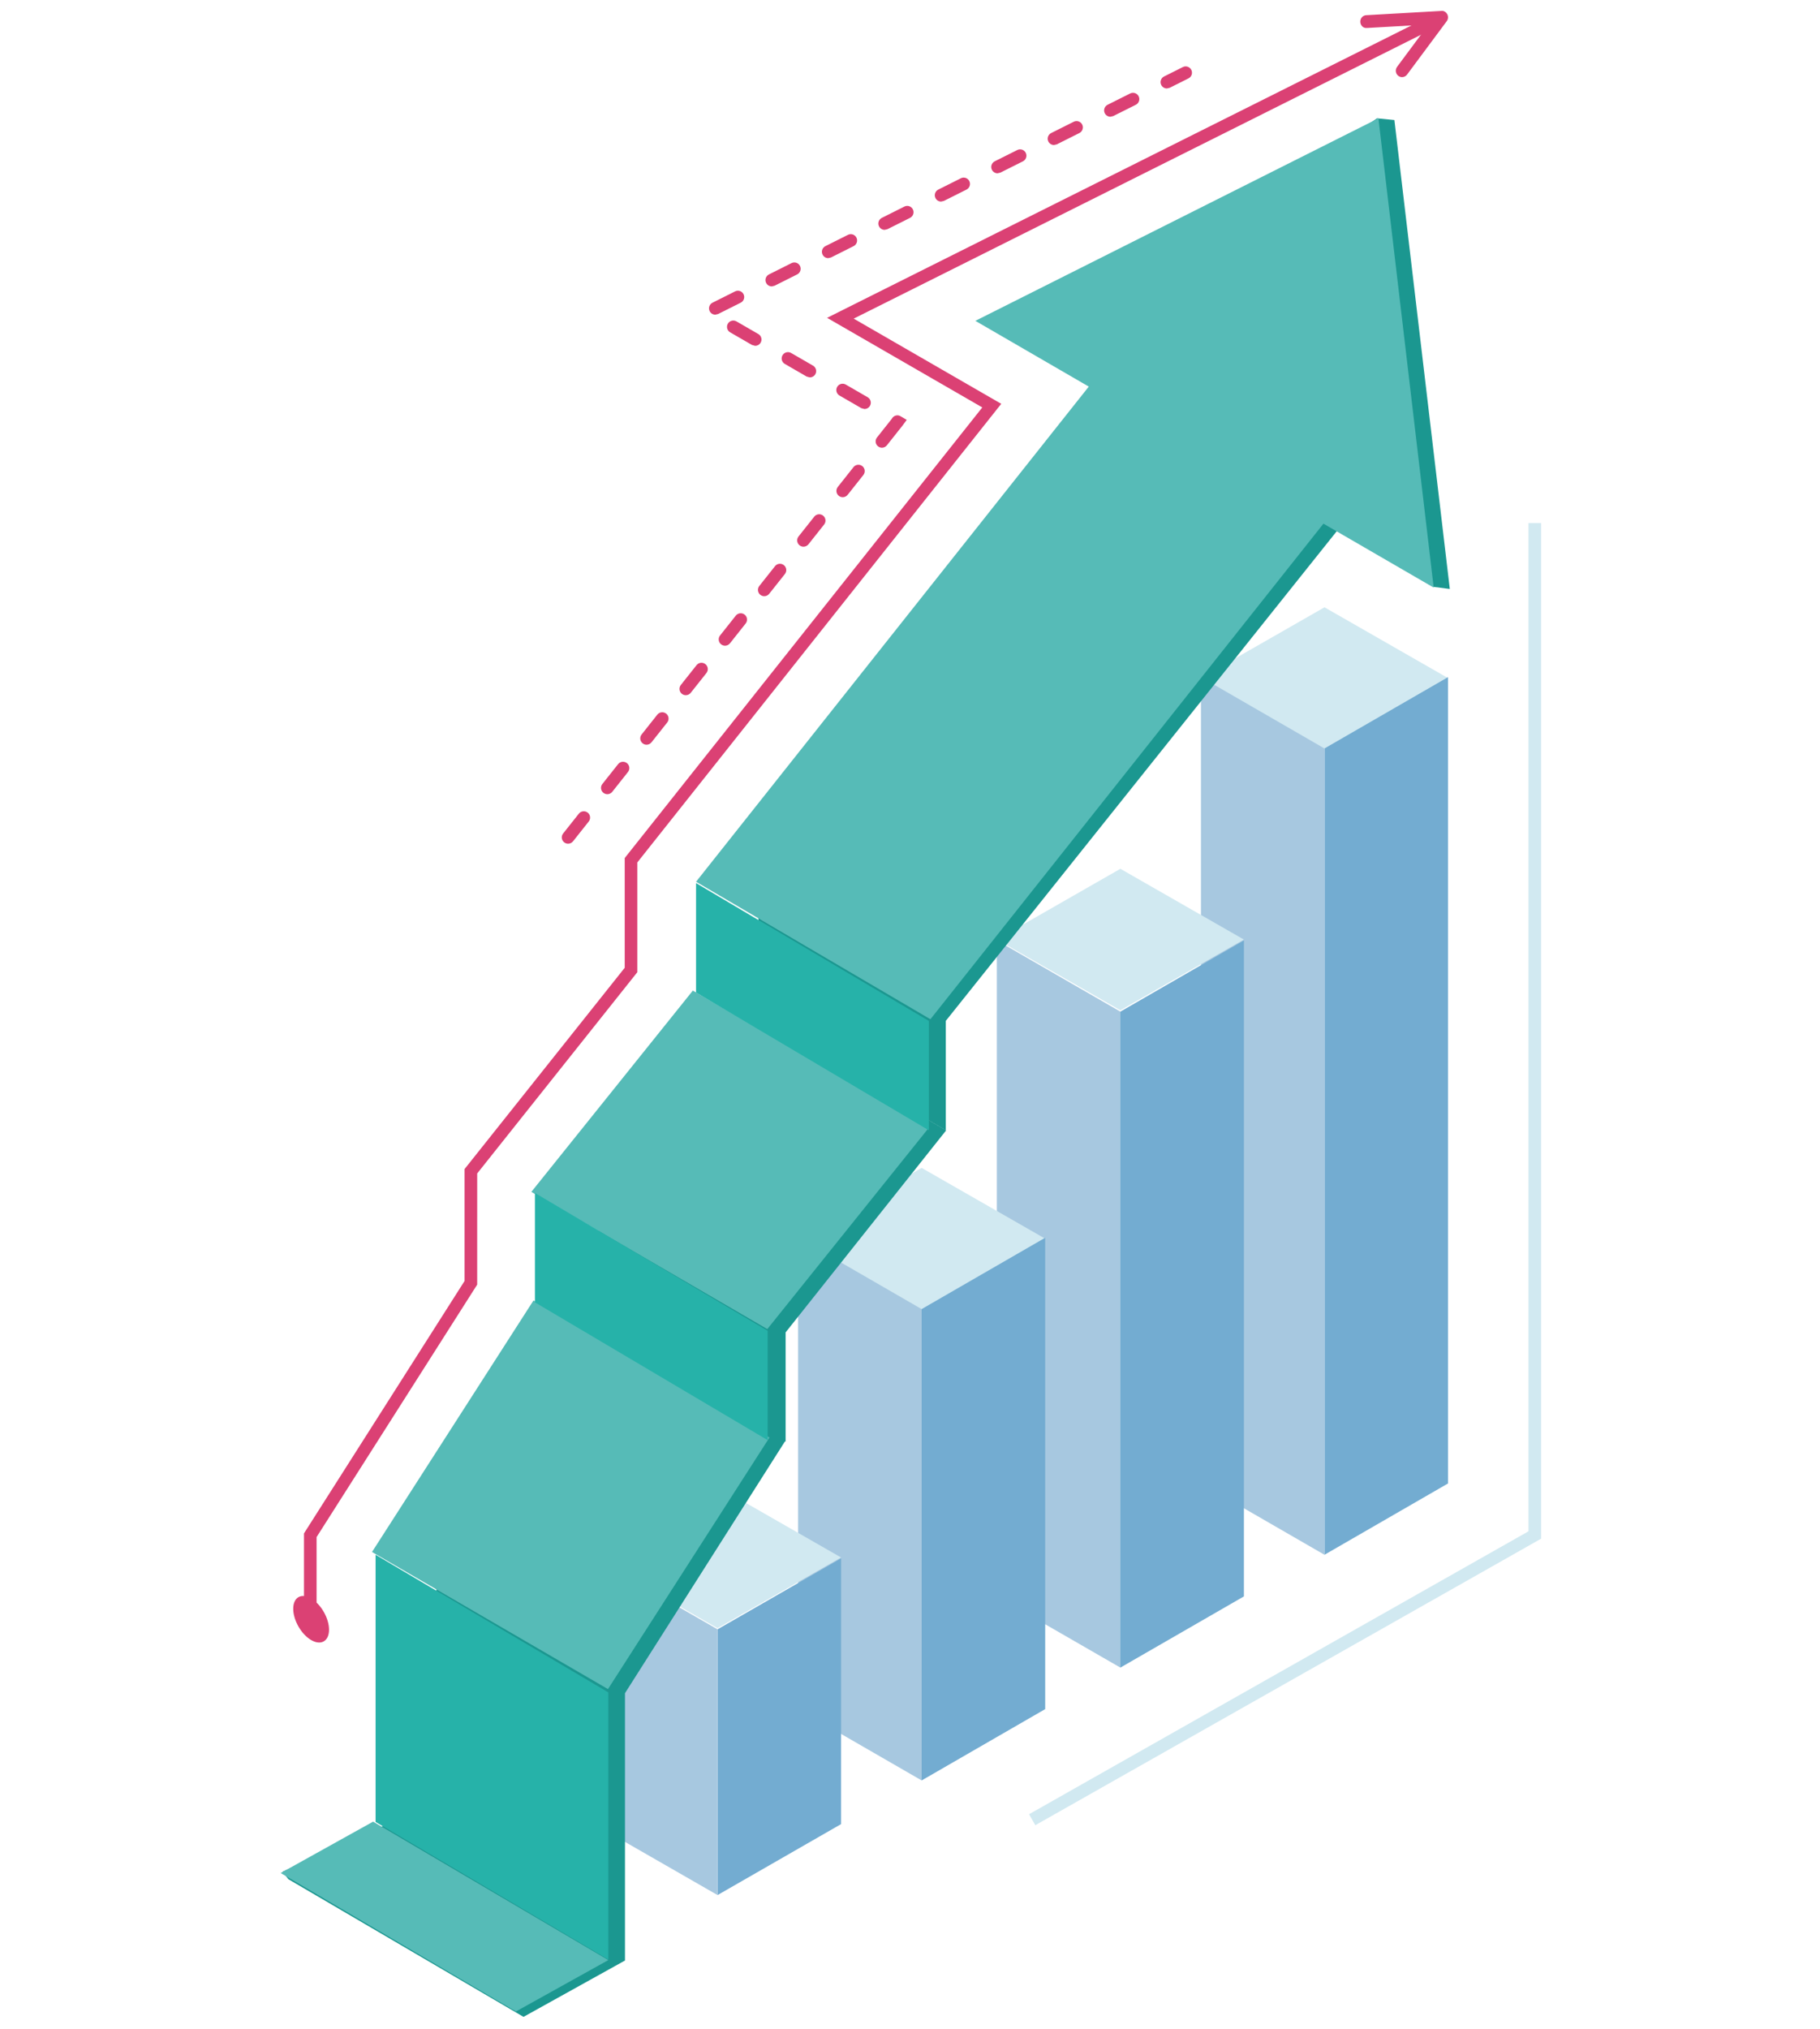 <?xml version="1.0" encoding="UTF-8"?>
<svg width="1005px" height="1120px" viewBox="0 0 1005 1120" version="1.1" xmlns="http://www.w3.org/2000/svg" xmlns:xlink="http://www.w3.org/1999/xlink">
    <title>agile</title>
    <g id="agile" stroke="none" stroke-width="1" fill="none" fill-rule="evenodd">
        <g id="Group-3" transform="translate(155, 6)">
            <polyline id="Fill-161" fill="#D1E9F1" points="576.382 329.216 644.591 368.281 576.375 407.318 508.159 368.253 576.382 329.216"></polyline>
            <polyline id="Fill-162" fill="#73ACD1" points="644.591 812.841 576.375 852.205 576.375 407.136 644.591 367.773 644.591 812.841"></polyline>
            <polyline id="Fill-163" fill="#A7C8E0" points="576.375 852.205 508.159 812.841 508.159 367.773 576.375 407.136 576.375 852.205"></polyline>
            <polyline id="Fill-164" fill="#D1E9F1" points="463.674 473.557 531.886 512.622 463.667 551.659 395.455 512.594 463.674 473.557"></polyline>
            <polyline id="Fill-165" fill="#73ACD1" points="531.886 875.182 463.67 914.489 463.67 552.402 531.886 513.102 531.886 875.182"></polyline>
            <polyline id="Fill-166" fill="#A7C8E0" points="463.67 914.489 395.455 875.182 395.455 513.102 463.67 552.402 463.67 914.489"></polyline>
            <polyline id="Fill-167" fill="#D1E9F1" points="353.935 638.659 422.148 677.727 353.928 716.761 285.716 677.7 353.935 638.659"></polyline>
            <polyline id="Fill-168" fill="#73ACD1" points="422.148 937.402 353.932 976.773 353.932 716.587 422.148 677.216 422.148 937.402"></polyline>
            <polyline id="Fill-169" fill="#A7C8E0" points="353.932 976.773 285.716 937.402 285.716 677.216 353.932 716.587 353.932 976.773"></polyline>
            <polyline id="Fill-170" fill="#D1E9F1" points="241.234 814.636 309.443 853.701 241.227 892.739 173.011 853.674 241.234 814.636"></polyline>
            <polyline id="Fill-171" fill="#D1E9F1" points="416.684 1001.489 413.25 995.414 689.035 839.25 689.035 282.75 696 282.75 696 843.323 416.684 1001.489"></polyline>
            <polyline id="Fill-172" fill="#73ACD1" points="309.443 1000.872 241.227 1040.045 241.227 893.355 309.443 854.182 309.443 1000.872"></polyline>
            <polyline id="Fill-173" fill="#A7C8E0" points="241.227 1040.045 173.011 1000.872 173.011 854.182 241.227 893.355 241.227 1040.045"></polyline>
            <polyline id="Fill-174" fill="#1B9790" points="268.015 559.939 367.272 617.838 367.272 557.521 367.258 557.514 585.436 284.363 636.59 317.944 645.58 319.115 614.982 60.259 605.394 59.318 418.008 187.606 481.737 224.435 263.809 497.168 268.879 500.13 263.809 497.168 263.809 557.486 264.011 557.604 175.36 669.116 180.429 672.071 175.36 669.116 175.36 728.855 175.304 728.827 86.653 868.295 91.75 871.271 86.653 868.302 60.275 1000.18 0.989 1027.161 4.248 1031.287 134.081 1107.273 190.108 1076.173 190.108 928.655 190.095 928.641 278.481 789.584 278.823 789.786 278.823 729.469 278.809 729.462 367.432 617.978 268.015 559.939"></polyline>
            <polyline id="Fill-175" fill="#56BBB7" points="139.6 711.818 269.898 787.495 180.718 926.352 50.42 850.668 139.6 711.818"></polyline>
            <polyline id="Fill-176" fill="#26B2A9" points="180.92 1075.636 52.398 999.67 52.398 852.205 180.92 928.171 180.92 1075.636"></polyline>
            <polyline id="Fill-177" fill="#56BBB7" points="227.588 540.784 357.886 616.525 268.707 727.636 138.409 651.895 227.588 540.784"></polyline>
            <polyline id="Fill-178" fill="#26B2A9" points="268.909 788.932 140.386 712.871 140.386 652.5 268.909 728.561 268.909 788.932"></polyline>
            <polyline id="Fill-179" fill="#56BBB7" points="453.888 197.727 583.295 273.609 358.771 556.602 229.364 480.714 453.888 197.727"></polyline>
            <polyline id="Fill-180" fill="#26B2A9" points="357.886 617.898 229.364 541.837 229.364 481.466 357.886 557.526 357.886 617.898"></polyline>
            <polyline id="Fill-181" fill="#56BBB7" points="180.92 1075.933 51.029 999.511 0 1027.885 129.891 1104.307 180.92 1075.933"></polyline>
            <polyline id="Fill-182" fill="#56BBB7" points="570.022 279.704 636.682 318.341 606.162 59.318 383.591 171.101 450.257 209.738 570.022 279.704"></polyline>
            <path d="M489.352,42.831 C488.069,42.831 486.843,42.119 486.229,40.898 C485.365,39.175 486.062,37.082 487.784,36.217 L498.169,31.02 C499.891,30.148 501.982,30.866 502.846,32.582 C503.711,34.305 503.007,36.398 501.285,37.263 L490.906,42.461 L489.352,42.831 Z M458.181,58.437 C456.899,58.437 455.672,57.725 455.058,56.511 C454.201,54.788 454.898,52.695 456.62,51.83 L469.089,45.586 C470.804,44.721 472.902,45.433 473.767,47.149 C474.624,48.872 473.927,50.965 472.205,51.83 L459.735,58.067 L458.181,58.437 Z M427.017,74.043 C425.735,74.043 424.508,73.338 423.895,72.117 C423.03,70.394 423.727,68.301 425.456,67.436 L437.919,61.199 C439.64,60.327 441.731,61.039 442.596,62.755 C443.46,64.478 442.756,66.571 441.034,67.436 L428.572,73.68 L427.017,74.043 Z M395.847,89.656 C394.564,89.656 393.337,88.944 392.724,87.723 C391.867,86 392.564,83.907 394.285,83.042 L406.748,76.805 C408.47,75.94 410.561,76.645 411.425,78.361 C412.289,80.091 411.592,82.177 409.871,83.042 L397.401,89.286 L395.847,89.656 Z M364.676,105.262 C363.4,105.262 362.167,104.557 361.56,103.336 C360.696,101.606 361.393,99.52 363.114,98.655 L375.584,92.404 C377.299,91.532 379.397,92.244 380.261,93.967 C381.119,95.69 380.421,97.783 378.7,98.648 L366.23,104.892 L364.676,105.262 Z M333.512,120.868 C332.229,120.868 331.003,120.163 330.389,118.942 C329.525,117.219 330.222,115.126 331.951,114.261 L344.42,108.01 C346.142,107.145 348.226,107.857 349.09,109.573 C349.955,111.296 349.258,113.389 347.536,114.254 L335.066,120.498 L333.512,120.868 Z M302.341,136.481 C301.066,136.481 299.839,135.776 299.226,134.549 C298.361,132.825 299.058,130.732 300.78,129.867 L313.25,123.624 C314.971,122.752 317.062,123.449 317.927,125.179 C318.784,126.902 318.087,128.995 316.365,129.86 L303.903,136.111 L302.341,136.481 Z M271.177,152.087 C269.895,152.087 268.668,151.382 268.055,150.155 C267.19,148.431 267.894,146.346 269.616,145.48 L282.079,139.23 C283.807,138.365 285.892,139.069 286.756,140.792 C287.62,142.515 286.923,144.608 285.195,145.473 L272.732,151.717 L271.177,152.087 Z M240.007,167.693 C238.724,167.693 237.497,166.995 236.884,165.768 C236.027,164.044 236.724,161.952 238.445,161.087 L250.915,154.836 C252.637,153.971 254.721,154.668 255.585,156.398 C256.449,158.122 255.752,160.214 254.031,161.08 L241.561,167.323 L240.007,167.693 Z M262.005,184.89 L260.262,184.422 L248.19,177.446 C246.524,176.483 245.952,174.349 246.914,172.681 C247.869,171.014 250.009,170.435 251.675,171.405 L263.747,178.381 C265.42,179.344 265.992,181.478 265.023,183.146 C264.381,184.262 263.21,184.89 262.005,184.89 Z M292.186,202.324 L290.443,201.856 L278.371,194.88 C276.705,193.917 276.133,191.782 277.095,190.115 C278.057,188.448 280.197,187.862 281.856,188.838 L293.928,195.815 C295.601,196.777 296.173,198.912 295.211,200.58 C294.562,201.696 293.391,202.324 292.186,202.324 Z M322.367,219.765 L320.624,219.297 L308.559,212.321 C306.886,211.358 306.314,209.223 307.276,207.556 C308.238,205.889 310.371,205.31 312.044,206.279 L324.109,213.256 C325.782,214.218 326.354,216.353 325.392,218.02 C324.743,219.137 323.572,219.765 322.367,219.765 Z M332.006,241.126 C331.247,241.126 330.487,240.875 329.846,240.366 C328.333,239.166 328.082,236.975 329.281,235.468 L337.443,225.178 L337.534,225.004 C338.51,223.357 340.587,222.743 342.246,223.734 L345.703,225.764 L343.326,228.973 L334.739,239.801 C334.056,240.673 333.038,241.126 332.006,241.126 Z M310.343,268.452 C309.583,268.452 308.824,268.201 308.182,267.692 C306.677,266.492 306.419,264.302 307.618,262.795 L316.282,251.863 C317.481,250.342 319.676,250.091 321.182,251.298 C322.687,252.491 322.945,254.688 321.746,256.195 L313.075,267.127 C312.392,267.999 311.375,268.452 310.343,268.452 Z M288.68,295.772 C287.927,295.772 287.16,295.521 286.519,295.011 C285.013,293.811 284.755,291.621 285.954,290.114 L294.625,279.189 C295.81,277.675 298.006,277.424 299.518,278.624 C301.024,279.817 301.282,282.014 300.083,283.521 L291.419,294.446 C290.729,295.318 289.711,295.772 288.68,295.772 Z M267.016,323.098 C266.256,323.098 265.497,322.847 264.855,322.338 C263.343,321.138 263.092,318.947 264.291,317.44 L272.962,306.515 C274.154,304.995 276.342,304.743 277.855,305.95 C279.367,307.143 279.618,309.341 278.419,310.848 L269.749,321.773 C269.065,322.645 268.048,323.098 267.016,323.098 Z M245.353,350.418 C244.593,350.418 243.833,350.166 243.192,349.657 C241.68,348.457 241.429,346.267 242.627,344.76 L251.291,333.835 C252.49,332.321 254.679,332.07 256.191,333.27 C257.697,334.463 257.948,336.66 256.749,338.167 L248.085,349.092 C247.402,349.964 246.384,350.418 245.353,350.418 Z M223.689,377.744 C222.93,377.744 222.17,377.493 221.529,376.983 C220.016,375.784 219.765,373.593 220.964,372.086 L229.628,361.161 C230.827,359.64 233.009,359.389 234.528,360.596 C236.034,361.789 236.285,363.987 235.093,365.493 L226.422,376.418 C225.739,377.29 224.721,377.744 223.689,377.744 Z M202.026,405.07 C201.266,405.07 200.507,404.819 199.865,404.31 C198.36,403.11 198.102,400.919 199.301,399.412 L207.965,388.48 C209.157,386.967 211.352,386.715 212.865,387.915 C214.37,389.108 214.621,391.306 213.429,392.813 L204.758,403.745 C204.075,404.617 203.058,405.07 202.026,405.07 Z M180.363,432.39 C179.603,432.39 178.843,432.138 178.195,431.629 C176.689,430.429 176.438,428.239 177.637,426.732 L186.301,415.807 C187.493,414.286 189.689,414.035 191.201,415.242 C192.707,416.435 192.958,418.632 191.759,420.139 L183.095,431.064 C182.405,431.936 181.387,432.39 180.363,432.39 Z M158.699,459.716 C157.939,459.716 157.18,459.465 156.531,458.955 C155.026,457.756 154.775,455.565 155.974,454.058 L164.638,443.133 C165.83,441.619 168.018,441.368 169.538,442.568 C171.043,443.761 171.294,445.959 170.095,447.465 L161.432,458.39 C160.741,459.262 159.724,459.716 158.699,459.716 L158.699,459.716 Z" id="Fill-183" fill="#DB4174"></path>
            <polyline id="Fill-184" fill="#DB4174" points="19.814 883.841 12.852 883.841 12.852 840.418 101.535 701.068 101.535 639.299 189.967 528.199 189.967 467.627 387.419 218.896 301.716 169.439 632.574 3.955 635.693 10.177 316.406 169.878 397.883 216.898 196.929 470.049 196.929 530.635 108.504 641.735 108.497 703.093 19.814 842.444 19.814 883.841"></polyline>
            <path d="M619.213,36.58 C618.486,36.58 617.752,36.339 617.123,35.858 C615.6,34.676 615.309,32.455 616.465,30.898 L633.843,7.516 L599.8,9.447 C597.765,9.66 596.257,8.061 596.153,6.108 C596.049,4.162 597.509,2.486 599.413,2.387 L640.937,0.031 C642.251,-0.175 643.553,0.674 644.189,1.898 C644.819,3.115 644.701,4.601 643.885,5.698 L621.974,35.179 C621.296,36.091 620.258,36.58 619.213,36.58" id="Fill-185" fill="#DB4174"></path>
            <path d="M26.693,893.571 C26.693,899.91 22.267,902.464 16.807,899.273 C11.346,896.082 6.92,888.356 6.92,882.017 C6.92,875.678 11.346,873.131 16.807,876.315 C22.267,879.505 26.693,887.231 26.693,893.571" id="Fill-186" fill="#DB4174"></path>
        </g>
    </g>
</svg>